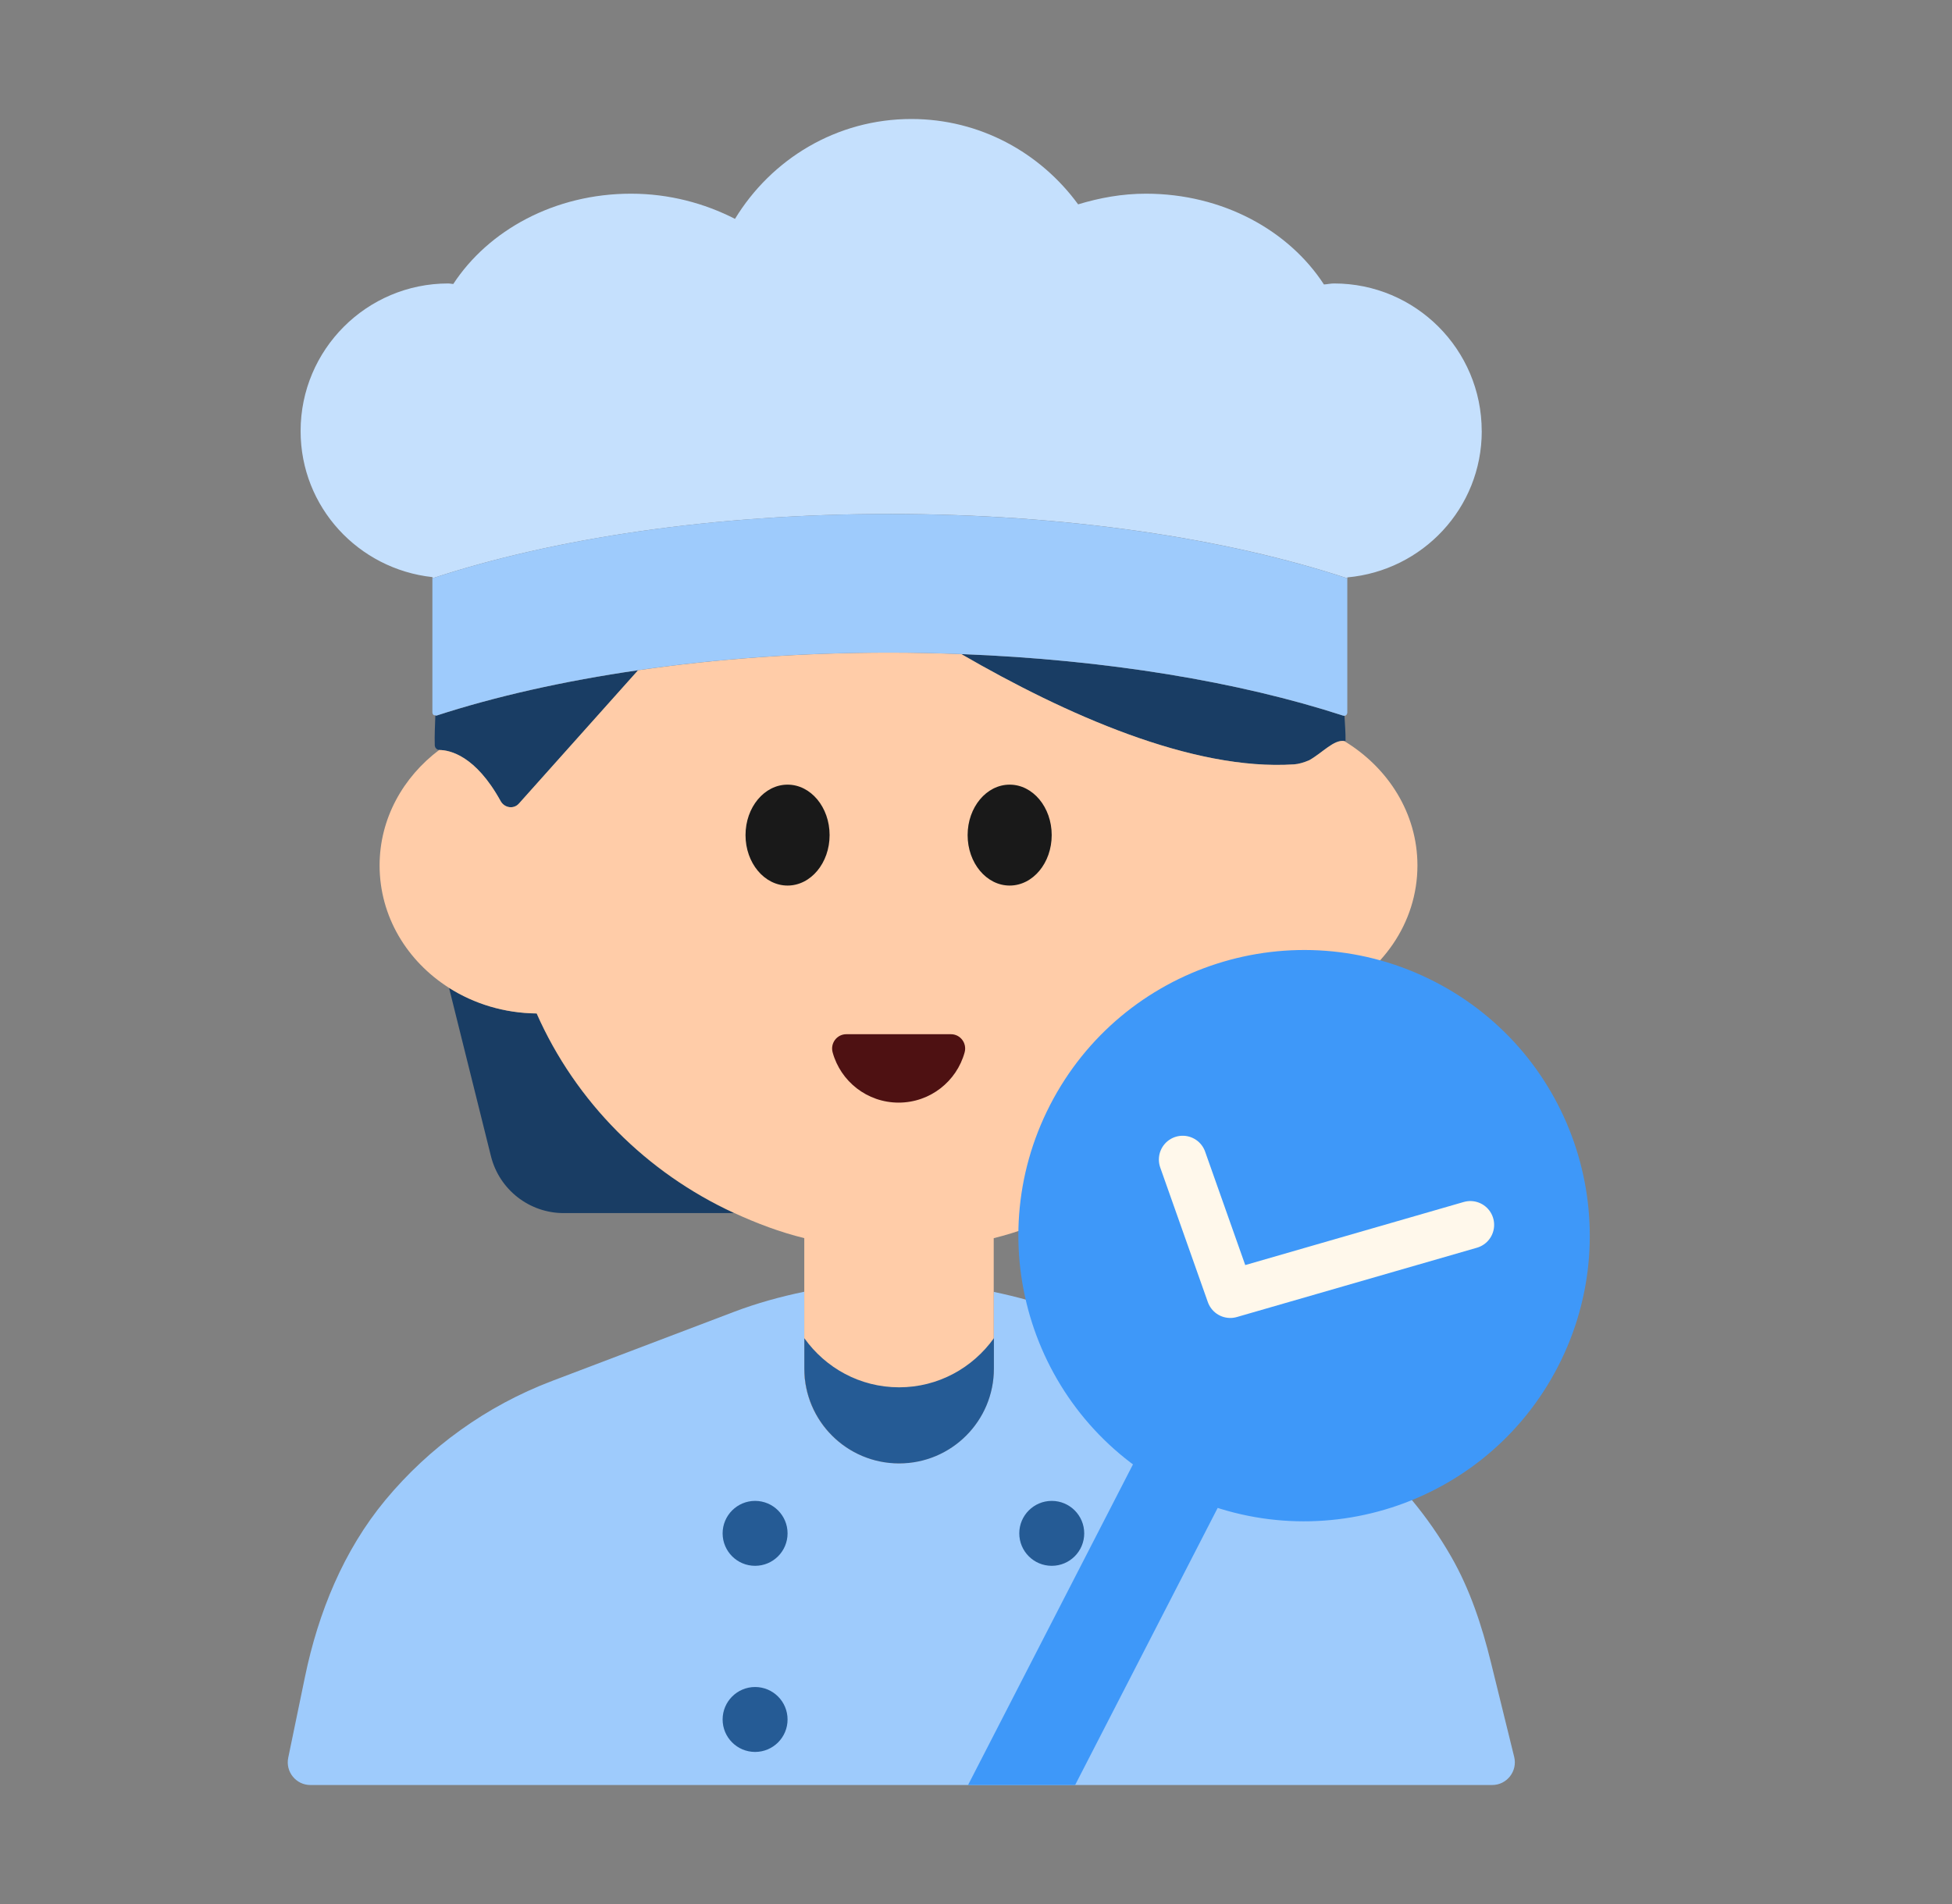 <svg width="41" height="40" viewBox="0 0 41 40" fill="none" xmlns="http://www.w3.org/2000/svg">
<rect x="0" y="0" width="41" height="40" fill="#808080" stroke="none"/>
<g clip-path="url(#clip0_9174_76602)">
<path d="M31.804 36.909L31.316 34.925C31.126 34.153 30.876 33.39 30.48 32.701C29.516 31.021 27.994 29.71 26.155 29.011L22.336 27.56C21.858 27.378 21.367 27.244 20.872 27.14V28.749C20.872 29.849 19.982 30.739 18.882 30.739C17.782 30.739 16.892 29.849 16.892 28.749V27.137C16.392 27.241 15.896 27.377 15.413 27.561L11.594 29.012C10.215 29.536 9.014 30.405 8.093 31.515C7.216 32.573 6.686 33.875 6.407 35.221L6.054 36.927C5.993 37.222 6.218 37.5 6.52 37.5H31.342C31.651 37.5 31.878 37.209 31.804 36.909Z" fill="#9ECBFC"/>
<path d="M22.336 25.486H25.868C26.644 25.486 27.304 24.922 27.425 24.156L27.931 20.953C27.489 21.161 26.999 21.29 26.473 21.292C25.66 23.149 24.174 24.638 22.337 25.485L22.336 25.486Z" fill="#193D64"/>
<path d="M11.272 21.291C10.589 21.284 9.957 21.086 9.432 20.754L10.312 24.29C10.487 24.992 11.118 25.485 11.841 25.485H15.422C13.579 24.638 12.092 23.148 11.271 21.292L11.272 21.291Z" fill="#193D64"/>
<path d="M20.192 13.742C22.373 15.005 25.044 16.2 27.181 16.058C27.278 16.052 27.389 16.018 27.499 15.971C27.779 15.813 28.016 15.535 28.233 15.568C28.243 15.569 28.253 15.563 28.262 15.566C28.265 15.384 28.247 15.208 28.239 15.029C28.229 15.031 28.22 15.037 28.209 15.034C26.031 14.326 23.255 13.859 20.192 13.742Z" fill="#193D64"/>
<path d="M10.514 16.829C10.594 16.974 10.788 17.006 10.898 16.883L13.401 14.082C11.837 14.309 10.406 14.632 9.17 15.034C9.16 15.037 9.153 15.031 9.144 15.03C9.137 15.24 9.125 15.451 9.132 15.657C9.134 15.709 9.174 15.752 9.225 15.755C9.227 15.755 9.227 15.757 9.229 15.757C9.441 15.759 9.984 15.867 10.514 16.829Z" fill="#193D64"/>
<path d="M18.882 30.742C19.982 30.742 20.872 29.852 20.872 28.752V26.012C21.382 25.886 21.867 25.701 22.336 25.485C24.174 24.638 25.659 23.148 26.472 21.292C26.998 21.289 27.489 21.16 27.93 20.953C29.017 20.442 29.772 19.398 29.772 18.182C29.772 17.083 29.153 16.123 28.234 15.568C28.017 15.534 27.78 15.813 27.5 15.971C27.39 16.018 27.278 16.052 27.182 16.058C25.044 16.2 22.373 15.004 20.193 13.742C19.699 13.723 19.199 13.711 18.691 13.711C16.822 13.711 15.039 13.843 13.402 14.081L10.899 16.882C10.789 17.005 10.594 16.973 10.515 16.828C9.985 15.866 9.442 15.758 9.23 15.756C9.228 15.756 9.228 15.754 9.226 15.754C8.465 16.326 7.973 17.199 7.973 18.181C7.973 19.253 8.551 20.195 9.433 20.754C9.958 21.087 10.59 21.284 11.273 21.291C12.094 23.148 13.581 24.637 15.424 25.484C15.894 25.7 16.381 25.885 16.893 26.011V28.751C16.893 29.851 17.783 30.741 18.883 30.741L18.882 30.742Z" fill="#FFCCA8"/>
<path d="M16.542 18.604C17.03 18.604 17.425 18.13 17.425 17.544C17.425 16.959 17.03 16.484 16.542 16.484C16.055 16.484 15.659 16.959 15.659 17.544C15.659 18.13 16.055 18.604 16.542 18.604Z" fill="#191919"/>
<path d="M21.207 18.604C21.695 18.604 22.09 18.13 22.09 17.544C22.09 16.959 21.695 16.484 21.207 16.484C20.72 16.484 20.324 16.959 20.324 17.544C20.324 18.13 20.72 18.604 21.207 18.604Z" fill="#191919"/>
<path d="M19.974 21.727C20.173 21.727 20.314 21.918 20.261 22.109C20.094 22.717 19.537 23.164 18.875 23.164C18.213 23.164 17.656 22.717 17.489 22.109C17.436 21.918 17.577 21.727 17.776 21.727H19.974Z" fill="#4E1112"/>
<path d="M18.885 29.145C18.062 29.145 17.338 28.736 16.894 28.113V28.753C16.894 29.852 17.785 30.744 18.885 30.744C19.985 30.744 20.876 29.853 20.876 28.753V28.113C20.432 28.735 19.708 29.145 18.885 29.145Z" fill="#255B95"/>
<path d="M15.86 32.895C16.237 32.895 16.542 32.59 16.542 32.213C16.542 31.837 16.237 31.531 15.86 31.531C15.484 31.531 15.178 31.837 15.178 32.213C15.178 32.59 15.484 32.895 15.86 32.895Z" fill="#255B95"/>
<path d="M22.091 32.895C22.468 32.895 22.773 32.59 22.773 32.213C22.773 31.837 22.468 31.531 22.091 31.531C21.715 31.531 21.409 31.837 21.409 32.213C21.409 32.59 21.715 32.895 22.091 32.895Z" fill="#255B95"/>
<path d="M15.86 36.805C16.237 36.805 16.542 36.5 16.542 36.123C16.542 35.747 16.237 35.441 15.86 35.441C15.484 35.441 15.178 35.747 15.178 36.123C15.178 36.5 15.484 36.805 15.86 36.805Z" fill="#255B95"/>
<path d="M22.091 36.805C22.468 36.805 22.773 36.5 22.773 36.123C22.773 35.747 22.468 35.441 22.091 35.441C21.715 35.441 21.409 35.747 21.409 36.123C21.409 36.5 21.715 36.805 22.091 36.805Z" fill="#255B95"/>
<path d="M31.122 9.056C31.122 7.343 29.733 5.955 28.021 5.955C27.948 5.955 27.88 5.972 27.808 5.976C27.072 4.843 25.683 4.069 24.068 4.069C23.567 4.069 23.093 4.157 22.645 4.293C21.854 3.211 20.585 2.5 19.142 2.5C17.567 2.5 16.201 3.345 15.438 4.598C14.796 4.27 14.055 4.069 13.254 4.069C11.645 4.069 10.258 4.839 9.521 5.966C9.485 5.965 9.451 5.955 9.415 5.955C7.702 5.955 6.314 7.344 6.314 9.056C6.314 10.655 7.529 11.956 9.083 12.124V14.965C9.083 14.989 9.094 15.009 9.11 15.022C9.093 15.009 9.083 14.989 9.083 14.965V12.149C11.623 11.309 14.994 10.797 18.692 10.797C22.39 10.797 25.76 11.309 28.3 12.149V14.965V12.13C29.881 11.987 31.123 10.674 31.123 9.057L31.122 9.056Z" fill="#C5E0FD"/>
<path d="M28.21 15.032C28.221 15.036 28.23 15.029 28.24 15.027C28.271 15.022 28.298 15.001 28.298 14.965C28.298 15.013 28.256 15.046 28.21 15.032Z" fill="#C5E0FD"/>
<path d="M18.69 10.797C14.992 10.797 11.622 11.309 9.082 12.149V14.965C9.082 14.989 9.093 15.009 9.109 15.022C9.119 15.029 9.132 15.027 9.144 15.028C9.153 15.028 9.16 15.035 9.17 15.032C10.406 14.63 11.837 14.307 13.401 14.08C15.038 13.842 16.821 13.71 18.69 13.71C19.198 13.71 19.698 13.722 20.192 13.741C23.254 13.858 26.032 14.325 28.21 15.033C28.255 15.048 28.299 15.014 28.299 14.966V12.15C25.759 11.31 22.388 10.798 18.69 10.798V10.797Z" fill="#9ECBFC"/>
<circle cx="27.391" cy="25.959" r="6" transform="rotate(27.216 27.391 25.959)" fill="#3E98F9"/>
<path d="M24.841 24.36L25.841 27.188L30.883 25.732" stroke="#FFF8EB" stroke-linecap="round" stroke-linejoin="round"/>
<path d="M26.909 29.087L22.582 37.5H20.333L25.13 28.172L26.909 29.087Z" fill="#3E98F9"/>
</g>
<defs>
<clipPath id="clip0_9174_76602">
<rect width="40" height="40" fill="white" transform="translate(0.032)"/>
</clipPath>
</defs>
</svg>

